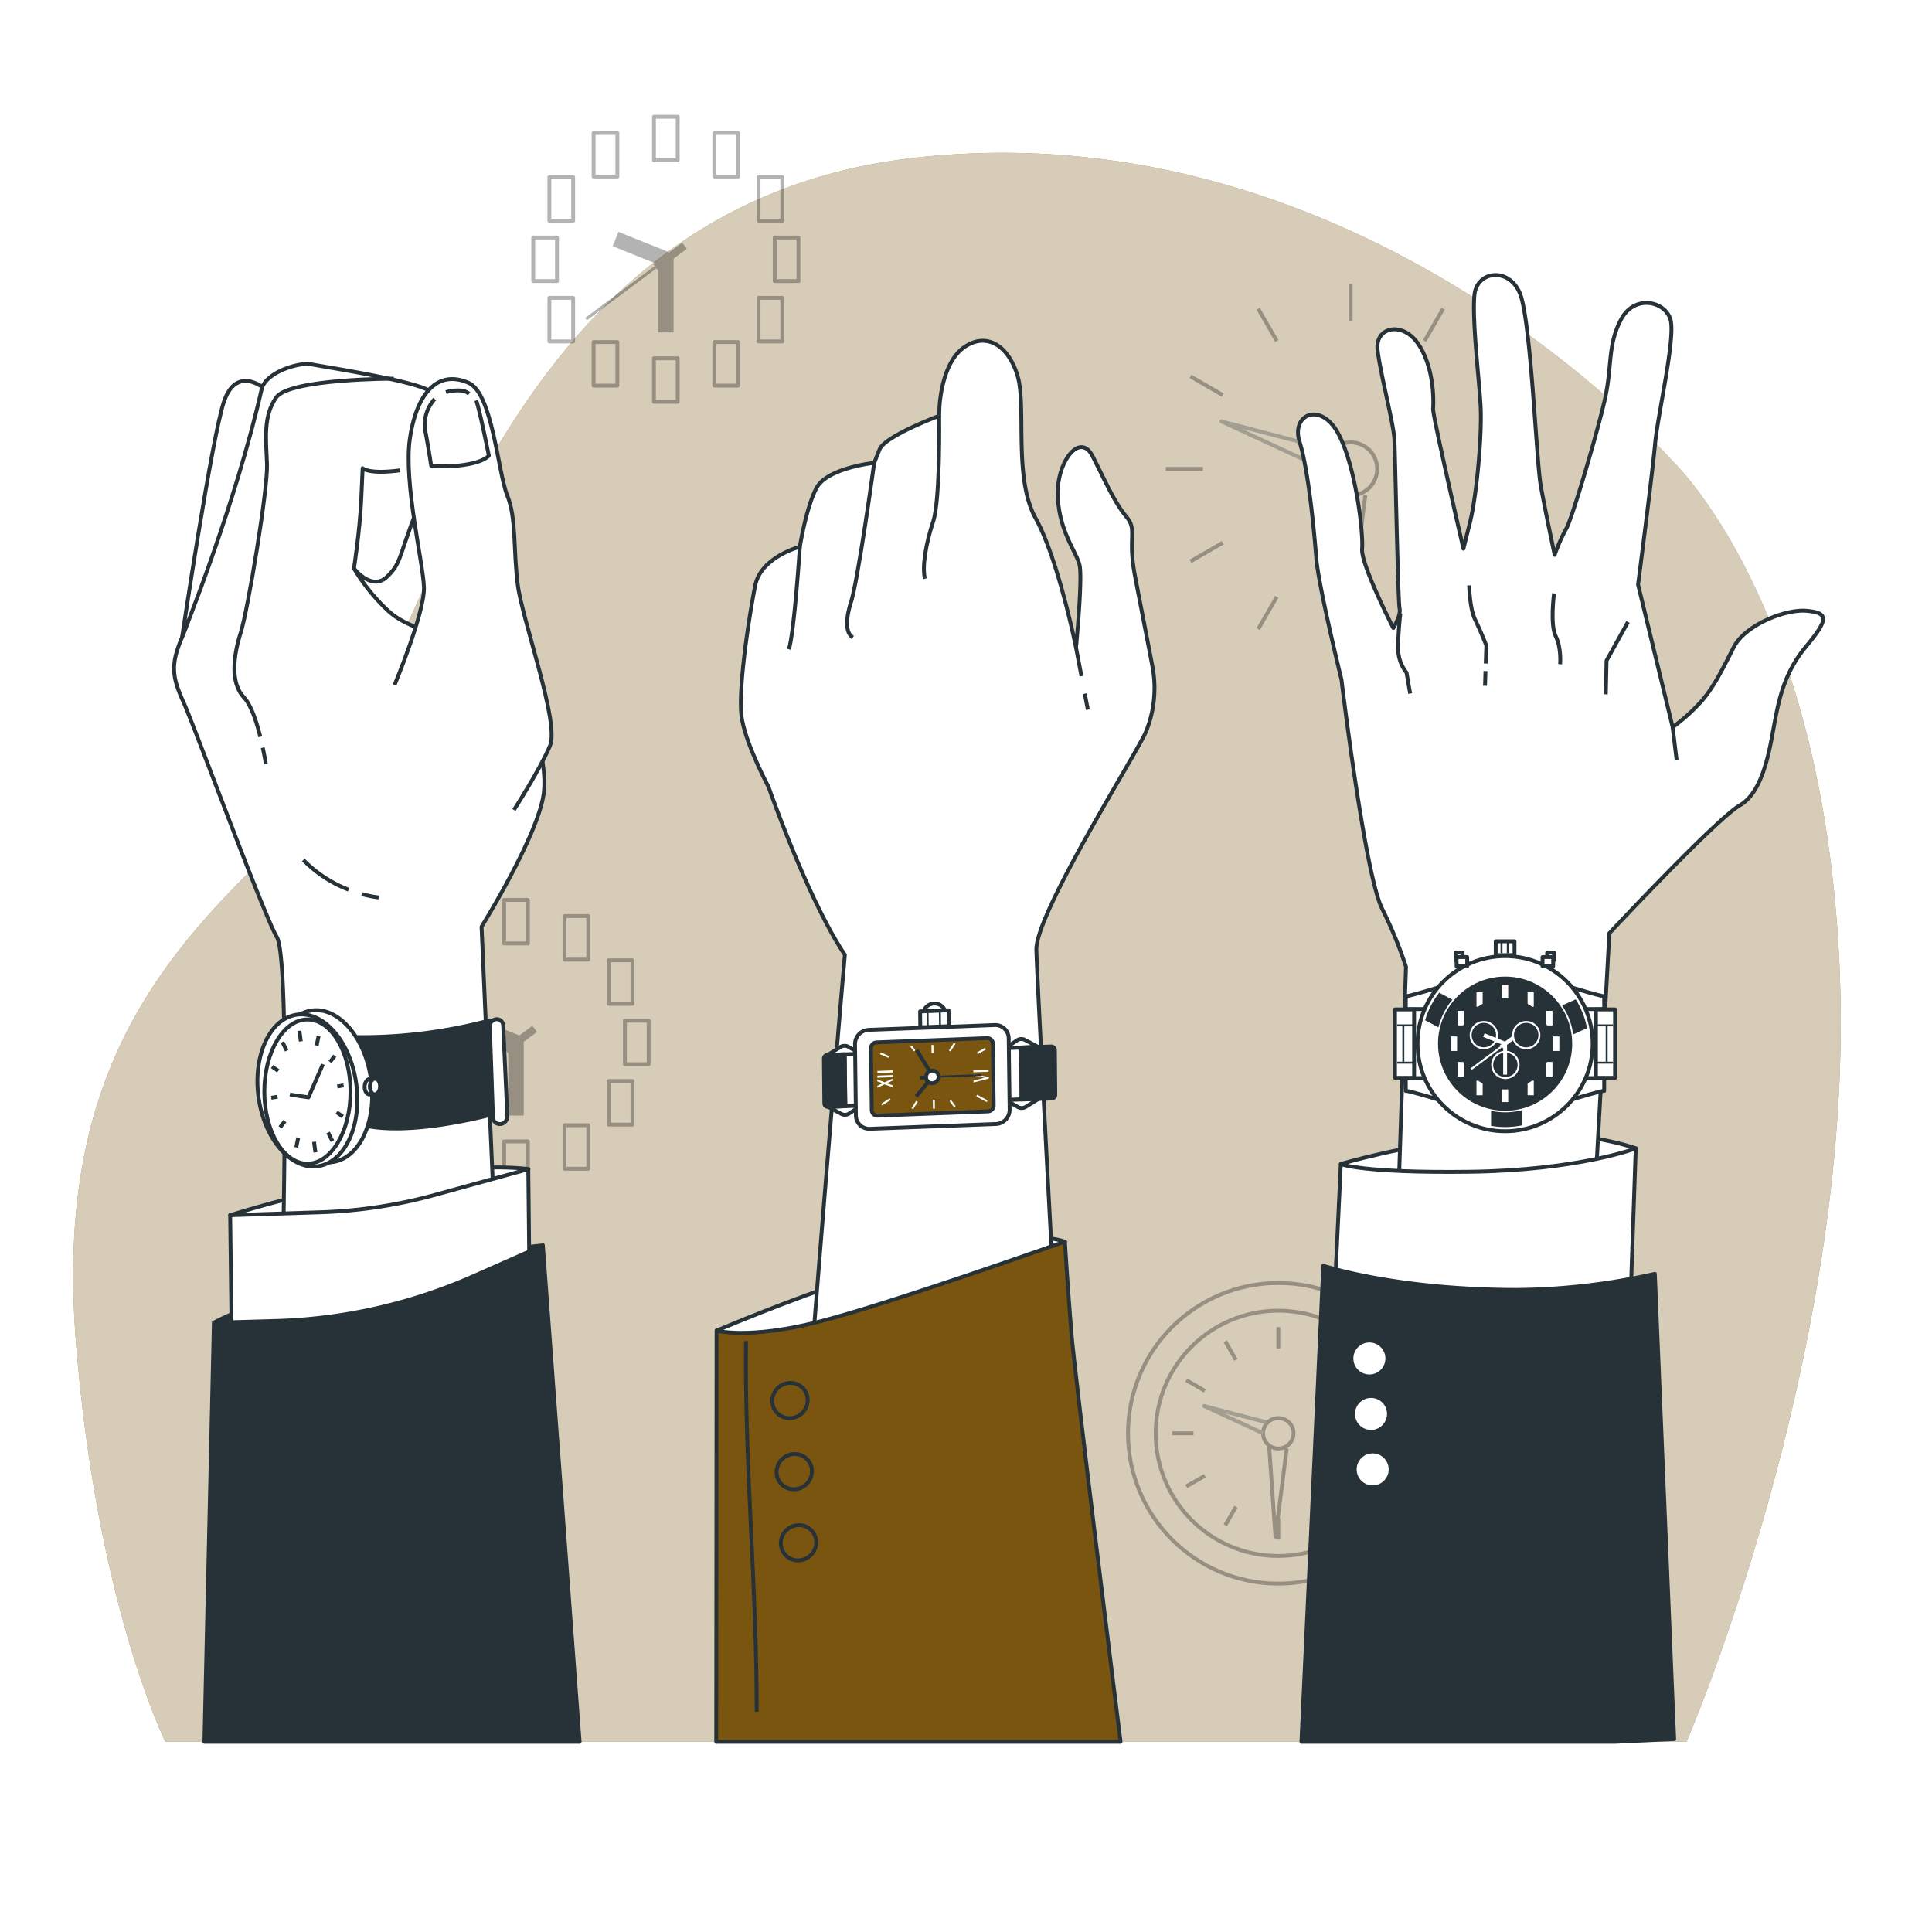 <svg class="animated" id="freepik_stories-wristwatch" xmlns="http://www.w3.org/2000/svg" viewBox="0 0 500 500" version="1.1" xmlns:xlink="http://www.w3.org/1999/xlink" xmlns:svgjs="http://svgjs.com/svgjs"><style>svg#freepik_stories-wristwatch:not(.animated) .animable {opacity: 0;}svg#freepik_stories-wristwatch.animated #freepik--Clocks--inject-2 {animation: 1.5s Infinite  linear floating;animation-delay: 0s;}svg#freepik_stories-wristwatch.animated #freepik--wristwatch-3--inject-2 {animation: 1.5s Infinite  linear heartbeat;animation-delay: 0s;}svg#freepik_stories-wristwatch.animated #freepik--wristwatch-2--inject-2 {animation: 1.5s Infinite  linear heartbeat;animation-delay: 0s;}svg#freepik_stories-wristwatch.animated #freepik--wristwatch-1--inject-2 {animation: 1.5s Infinite  linear heartbeat;animation-delay: 0s;}            @keyframes floating {                0% {                    opacity: 1;                    transform: translateY(0px);                }                50% {                    transform: translateY(-10px);                }                100% {                    opacity: 1;                    transform: translateY(0px);                }            }                    @keyframes heartbeat {                0% {                    transform: scale(1);                }                10% {                    transform: scale(1.1);                }                30% {                    transform: scale(1);                }                40% {                    transform: scale(1);                }                50% {                    transform: scale(1.1);                }                60% {                    transform: scale(1);                }                100% {                    transform: scale(1);                }            }        </style><g id="freepik--background-simple--inject-2" class="animable" style="transform-origin: 247.662px 245.164px;"><path d="M432.43,118.89S353,28,237.15,40.78,109.2,184.21,74.86,215.86s-60.61,63.3-55.22,131.31S42.8,450.78,42.8,450.78H436.47s43.1-99.57,39.73-197.21S432.43,118.89,432.43,118.89Z" style="fill: #7A5510; transform-origin: 247.662px 245.164px;" id="el23ula8ozkqf" class="animable"></path><g id="el1khr4j8ygui"><path d="M432.43,118.89S353,28,237.15,40.78,109.2,184.21,74.86,215.86s-60.61,63.3-55.22,131.31S42.8,450.78,42.8,450.78H436.47s43.1-99.57,39.73-197.21S432.43,118.89,432.43,118.89Z" style="fill: rgb(255, 255, 255); opacity: 0.7; transform-origin: 247.662px 245.164px;" class="animable" id="eldrmleshax9"></path></g></g><g id="freepik--Clocks--inject-2" class="animable" style="transform-origin: 247.035px 224.036px;"><g id="el4t6jrxu7oas"><g style="opacity: 0.3; transform-origin: 172.32px 67.105px;" class="animable" id="elehdhgwoqehr"><rect x="169.24" y="30.22" width="6.15" height="11.27" style="fill: none; stroke: rgb(0, 0, 0); stroke-linejoin: round; transform-origin: 172.315px 35.855px;" id="eltao8fuvfqa8" class="animable"></rect><g id="elzs9ybiex9zr"><rect x="153.62" y="34.41" width="6.15" height="11.27" style="fill: none; stroke: rgb(0, 0, 0); stroke-linejoin: round; transform-origin: 156.695px 40.045px; transform: rotate(-30deg);" class="animable" id="elo0c5rghpys"></rect></g><g id="el9y4rrvdeu25"><rect x="142.18" y="45.85" width="6.15" height="11.27" style="fill: none; stroke: rgb(0, 0, 0); stroke-linejoin: round; transform-origin: 145.255px 51.485px; transform: rotate(-60.114deg);" class="animable" id="elynstzp13jb"></rect></g><g id="elycate8p588"><rect x="138" y="61.47" width="6.15" height="11.27" style="fill: none; stroke: rgb(0, 0, 0); stroke-linejoin: round; transform-origin: 141.075px 67.105px; transform: rotate(-90deg);" class="animable" id="el4ngrorfmf28"></rect></g><g id="elu73mbnysh3m"><rect x="142.18" y="77.09" width="6.15" height="11.27" style="fill: none; stroke: rgb(0, 0, 0); stroke-linejoin: round; transform-origin: 145.255px 82.725px; transform: rotate(-120deg);" class="animable" id="eli679qe03f7"></rect></g><g id="el065ef16ih33i"><rect x="153.62" y="88.53" width="6.15" height="11.27" style="fill: none; stroke: rgb(0, 0, 0); stroke-linejoin: round; transform-origin: 156.695px 94.165px; transform: rotate(-150deg);" class="animable" id="el9fyz4fz20bi"></rect></g><g id="elm5t4mz2d8dt"><rect x="169.24" y="92.72" width="6.15" height="11.27" style="fill: none; stroke: rgb(0, 0, 0); stroke-linejoin: round; transform-origin: 172.315px 98.355px; transform: rotate(180deg);" class="animable" id="el2o063gfi6nn"></rect></g><g id="eljsq4mh5dot"><rect x="184.87" y="88.53" width="6.15" height="11.27" style="fill: none; stroke: rgb(0, 0, 0); stroke-linejoin: round; transform-origin: 187.945px 94.165px; transform: rotate(150deg);" class="animable" id="elar6ayulw6mm"></rect></g><g id="elg12hsl3ntz5"><rect x="196.31" y="77.09" width="6.15" height="11.27" style="fill: none; stroke: rgb(0, 0, 0); stroke-linejoin: round; transform-origin: 199.385px 82.725px; transform: rotate(-240.113deg);" class="animable" id="elddluzag7r38"></rect></g><g id="elw6fjj6if8r"><rect x="200.49" y="61.47" width="6.15" height="11.27" style="fill: none; stroke: rgb(0, 0, 0); stroke-linejoin: round; transform-origin: 203.565px 67.105px; transform: rotate(90deg);" class="animable" id="el9imoamdeeln"></rect></g><g id="el3eot8y4d3qo"><rect x="196.31" y="45.85" width="6.15" height="11.27" style="fill: none; stroke: rgb(0, 0, 0); stroke-linejoin: round; transform-origin: 199.385px 51.485px; transform: rotate(60deg);" class="animable" id="el1rq5yp7186"></rect></g><g id="elwd87gu6zbz"><rect x="184.87" y="34.41" width="6.15" height="11.27" style="fill: none; stroke: rgb(0, 0, 0); stroke-linejoin: round; transform-origin: 187.945px 40.045px; transform: rotate(30deg);" class="animable" id="elfc0kbnj8keu"></rect></g><polyline points="159.31 61.86 172.32 67.1 172.32 86.02" style="fill: none; stroke: rgb(0, 0, 0); stroke-linejoin: round; stroke-width: 4px; transform-origin: 165.815px 73.94px;" id="elggclka7on8" class="animable"></polyline><line x1="169.68" y1="69.15" x2="151.67" y2="82.57" style="fill: none; stroke: rgb(0, 0, 0); stroke-linejoin: round; stroke-width: 0.75px; transform-origin: 160.675px 75.86px;" id="elte117buzaa" class="animable"></line><line x1="177.15" y1="63.59" x2="169.68" y2="69.15" style="fill: none; stroke: rgb(0, 0, 0); stroke-linejoin: round; stroke-width: 2px; transform-origin: 173.415px 66.37px;" id="elhenaymj2o1l" class="animable"></line></g></g><g id="elk0n97uhmci8"><g style="opacity: 0.3; transform-origin: 133.545px 269.78px;" class="animable" id="elptjn3z32y0i"><rect x="130.47" y="232.9" width="6.15" height="11.27" style="fill: none; stroke: rgb(0, 0, 0); stroke-linejoin: round; transform-origin: 133.545px 238.535px;" id="el6lowm1j32f7" class="animable"></rect><g id="el7hne9sk6l9t"><rect x="114.85" y="237.08" width="6.15" height="11.27" style="fill: none; stroke: rgb(0, 0, 0); stroke-linejoin: round; transform-origin: 117.925px 242.715px; transform: rotate(-30deg);" class="animable" id="elrnmbckw9zb"></rect></g><g id="elpqqqkx4zwtd"><rect x="103.41" y="248.52" width="6.15" height="11.27" style="fill: none; stroke: rgb(0, 0, 0); stroke-linejoin: round; transform-origin: 106.485px 254.155px; transform: rotate(-60deg);" class="animable" id="elelkq9jzxejk"></rect></g><g id="elmttwinolmz"><rect x="99.22" y="264.14" width="6.15" height="11.27" style="fill: none; stroke: rgb(0, 0, 0); stroke-linejoin: round; transform-origin: 102.295px 269.775px; transform: rotate(-90deg);" class="animable" id="elc4cvfekb53m"></rect></g><g id="elvuac5j2yso8"><rect x="103.41" y="279.77" width="6.15" height="11.27" style="fill: none; stroke: rgb(0, 0, 0); stroke-linejoin: round; transform-origin: 106.485px 285.405px; transform: rotate(-119.887deg);" class="animable" id="elofkm0nr5ig"></rect></g><g id="el333jgnko00b"><rect x="114.85" y="291.2" width="6.15" height="11.27" style="fill: none; stroke: rgb(0, 0, 0); stroke-linejoin: round; transform-origin: 117.925px 296.835px; transform: rotate(-150deg);" class="animable" id="elms8r1j5xzgk"></rect></g><g id="eltfonegfcn5f"><rect x="130.47" y="295.39" width="6.15" height="11.27" style="fill: none; stroke: rgb(0, 0, 0); stroke-linejoin: round; transform-origin: 133.545px 301.025px; transform: rotate(180deg);" class="animable" id="elo19q4ad2648"></rect></g><g id="elqn3dfguf3te"><rect x="146.09" y="291.2" width="6.15" height="11.27" style="fill: none; stroke: rgb(0, 0, 0); stroke-linejoin: round; transform-origin: 149.165px 296.835px; transform: rotate(150deg);" class="animable" id="el9emjfqobav"></rect></g><g id="elvi5bix24hub"><rect x="157.53" y="279.77" width="6.15" height="11.27" style="fill: none; stroke: rgb(0, 0, 0); stroke-linejoin: round; transform-origin: 160.605px 285.405px; transform: rotate(120deg);" class="animable" id="ell7pwg6lh"></rect></g><g id="eloyro52fqqzc"><rect x="161.72" y="264.14" width="6.15" height="11.27" style="fill: none; stroke: rgb(0, 0, 0); stroke-linejoin: round; transform-origin: 164.795px 269.775px; transform: rotate(90deg);" class="animable" id="elygvsnrjf6g"></rect></g><g id="elxneu3rgxgsb"><rect x="157.53" y="248.52" width="6.15" height="11.27" style="fill: none; stroke: rgb(0, 0, 0); stroke-linejoin: round; transform-origin: 160.605px 254.155px; transform: rotate(60deg);" class="animable" id="eln9p0myiob4j"></rect></g><g id="ell9bt9ch1fa8"><rect x="146.09" y="237.08" width="6.15" height="11.27" style="fill: none; stroke: rgb(0, 0, 0); stroke-linejoin: round; transform-origin: 149.165px 242.715px; transform: rotate(30deg);" class="animable" id="eluf8o91kdakl"></rect></g><polyline points="120.54 264.54 133.54 269.78 133.54 288.7" style="fill: none; stroke: rgb(0, 0, 0); stroke-linejoin: round; stroke-width: 4px; transform-origin: 127.04px 276.62px;" id="el1cywvatjopu" class="animable"></polyline><line x1="130.9" y1="271.83" x2="112.9" y2="285.25" style="fill: none; stroke: rgb(0, 0, 0); stroke-linejoin: round; stroke-width: 0.75px; transform-origin: 121.9px 278.54px;" id="el5dn2ztr3lxq" class="animable"></line><line x1="138.37" y1="266.26" x2="130.9" y2="271.83" style="fill: none; stroke: rgb(0, 0, 0); stroke-linejoin: round; stroke-width: 2px; transform-origin: 134.635px 269.045px;" id="elgr3p1hzh777" class="animable"></line></g></g><g id="elmq6s5o3pcnb"><g style="opacity: 0.3; transform-origin: 330.83px 370.94px;" class="animable" id="elih497y7b4l"><g id="el230ymykehfi"><circle cx="330.83" cy="370.94" r="38.9" style="fill: none; stroke: rgb(0, 0, 0); stroke-linejoin: round; transform-origin: 330.83px 370.94px; transform: rotate(-13.51deg);" class="animable" id="elfybzcnqpb0i"></circle></g><g id="elezjv8dt2rdn"><circle cx="330.83" cy="370.94" r="31.74" style="fill: none; stroke: rgb(0, 0, 0); stroke-linejoin: round; transform-origin: 330.83px 370.94px; transform: rotate(-67.95deg);" class="animable" id="elk99za5b906q"></circle></g><path d="M334.77,370.94a3.94,3.94,0,1,0-3.94,3.94A3.93,3.93,0,0,0,334.77,370.94Z" style="fill: none; stroke: rgb(0, 0, 0); stroke-linejoin: round; transform-origin: 330.83px 370.94px;" id="elx8uwdz3hem" class="animable"></path><polyline points="327.71 368.08 311.62 363.88 326.89 370.94" style="fill: none; stroke: rgb(38, 50, 56); stroke-linejoin: round; transform-origin: 319.665px 367.41px;" id="elzmrs5rxa6ni" class="animable"></polyline><polyline points="328.44 374.12 330.09 397.71 333.01 374.85" style="fill: none; stroke: rgb(0, 0, 0); stroke-linejoin: round; transform-origin: 330.725px 385.915px;" id="el2jwpjq2pie2" class="animable"></polyline><line x1="330.83" y1="343.45" x2="330.83" y2="348.98" style="fill: none; stroke: rgb(0, 0, 0); stroke-linejoin: round; transform-origin: 330.83px 346.215px;" id="eljr3rbhfwtwa" class="animable"></line><line x1="317.09" y1="347.13" x2="319.85" y2="351.92" style="fill: none; stroke: rgb(0, 0, 0); stroke-linejoin: round; transform-origin: 318.47px 349.525px;" id="elli26gz3mpor" class="animable"></line><line x1="307.02" y1="357.19" x2="311.81" y2="359.96" style="fill: none; stroke: rgb(0, 0, 0); stroke-linejoin: round; transform-origin: 309.415px 358.575px;" id="el74cycwd1cx4" class="animable"></line><line x1="303.34" y1="370.94" x2="308.87" y2="370.94" style="fill: none; stroke: rgb(0, 0, 0); stroke-linejoin: round; transform-origin: 306.105px 370.94px;" id="el6mlz35tribf" class="animable"></line><line x1="307.02" y1="384.69" x2="311.81" y2="381.92" style="fill: none; stroke: rgb(0, 0, 0); stroke-linejoin: round; transform-origin: 309.415px 383.305px;" id="elcezi86a9ea" class="animable"></line><line x1="317.09" y1="394.75" x2="319.85" y2="389.96" style="fill: none; stroke: rgb(0, 0, 0); stroke-linejoin: round; transform-origin: 318.47px 392.355px;" id="el5kvboi51h3t" class="animable"></line><line x1="330.83" y1="398.43" x2="330.83" y2="392.9" style="fill: none; stroke: rgb(0, 0, 0); stroke-linejoin: round; transform-origin: 330.83px 395.665px;" id="el1au4jzuzl9b" class="animable"></line><line x1="344.58" y1="394.75" x2="341.81" y2="389.96" style="fill: none; stroke: rgb(0, 0, 0); stroke-linejoin: round; transform-origin: 343.195px 392.355px;" id="elfjblmlga5d8" class="animable"></line><line x1="354.64" y1="384.69" x2="349.85" y2="381.92" style="fill: none; stroke: rgb(0, 0, 0); stroke-linejoin: round; transform-origin: 352.245px 383.305px;" id="elmgn8m43xfqs" class="animable"></line><line x1="358.32" y1="370.94" x2="352.79" y2="370.94" style="fill: none; stroke: rgb(0, 0, 0); stroke-linejoin: round; transform-origin: 355.555px 370.94px;" id="el4gyv2t7e92i" class="animable"></line><line x1="354.64" y1="357.19" x2="349.85" y2="359.96" style="fill: none; stroke: rgb(0, 0, 0); stroke-linejoin: round; transform-origin: 352.245px 358.575px;" id="eloxtsth58oa" class="animable"></line><line x1="344.58" y1="347.13" x2="341.81" y2="351.92" style="fill: none; stroke: rgb(0, 0, 0); stroke-linejoin: round; transform-origin: 343.195px 349.525px;" id="elwg4bxim7wo8" class="animable"></line></g></g><g id="elo2awaorvqq"><g style="opacity: 0.3; transform-origin: 349.55px 121.35px;" class="animable" id="ela8gapknxiff"><circle cx="349.55" cy="121.35" r="6.86" style="fill: none; stroke: rgb(0, 0, 0); stroke-linejoin: round; transform-origin: 349.55px 121.35px;" id="el7q38l6gjc48" class="animable"></circle><polyline points="344.12 116.38 316.11 109.06 342.69 121.35" style="fill: none; stroke: rgb(38, 50, 56); stroke-linejoin: round; transform-origin: 330.115px 115.205px;" id="el7flr3hkd98w" class="animable"></polyline><polyline points="345.39 126.89 348.26 167.95 353.35 128.16" style="fill: none; stroke: rgb(0, 0, 0); stroke-linejoin: round; transform-origin: 349.37px 147.42px;" id="elbr9nkeqbzz" class="animable"></polyline><line x1="349.55" y1="73.49" x2="349.55" y2="83.12" style="fill: none; stroke: rgb(0, 0, 0); stroke-linejoin: round; transform-origin: 349.55px 78.305px;" id="el0qppkbeu1ac" class="animable"></line><line x1="325.62" y1="79.9" x2="330.44" y2="88.24" style="fill: none; stroke: rgb(0, 0, 0); stroke-linejoin: round; transform-origin: 328.03px 84.07px;" id="elfs49e453kmj" class="animable"></line><line x1="308.1" y1="97.42" x2="316.44" y2="102.24" style="fill: none; stroke: rgb(0, 0, 0); stroke-linejoin: round; transform-origin: 312.27px 99.83px;" id="elxc6k9ch7m0b" class="animable"></line><line x1="301.69" y1="121.35" x2="311.32" y2="121.35" style="fill: none; stroke: rgb(0, 0, 0); stroke-linejoin: round; transform-origin: 306.505px 121.35px;" id="elm3xc87a1bma" class="animable"></line><line x1="308.1" y1="145.28" x2="316.44" y2="140.46" style="fill: none; stroke: rgb(0, 0, 0); stroke-linejoin: round; transform-origin: 312.27px 142.87px;" id="el8zmvxh4y7hh" class="animable"></line><line x1="325.62" y1="162.8" x2="330.44" y2="154.46" style="fill: none; stroke: rgb(0, 0, 0); stroke-linejoin: round; transform-origin: 328.03px 158.63px;" id="eljwir723yqd" class="animable"></line><line x1="349.55" y1="169.21" x2="349.55" y2="159.58" style="fill: none; stroke: rgb(0, 0, 0); stroke-linejoin: round; transform-origin: 349.55px 164.395px;" id="el86b1wit3y8t" class="animable"></line><line x1="373.48" y1="162.8" x2="368.67" y2="154.46" style="fill: none; stroke: rgb(0, 0, 0); stroke-linejoin: round; transform-origin: 371.075px 158.63px;" id="el56vhviiqpad" class="animable"></line><line x1="391" y1="145.28" x2="382.66" y2="140.46" style="fill: none; stroke: rgb(0, 0, 0); stroke-linejoin: round; transform-origin: 386.83px 142.87px;" id="eln6f8n8sk9q" class="animable"></line><line x1="397.41" y1="121.35" x2="387.78" y2="121.35" style="fill: none; stroke: rgb(0, 0, 0); stroke-linejoin: round; transform-origin: 392.595px 121.35px;" id="el7a73svau0wi" class="animable"></line><line x1="391" y1="97.42" x2="382.66" y2="102.24" style="fill: none; stroke: rgb(0, 0, 0); stroke-linejoin: round; transform-origin: 386.83px 99.83px;" id="elvzmpgn58qt" class="animable"></line><line x1="373.48" y1="79.9" x2="368.67" y2="88.24" style="fill: none; stroke: rgb(0, 0, 0); stroke-linejoin: round; transform-origin: 371.075px 84.07px;" id="el84w4ieueke8" class="animable"></line></g></g></g><g id="freepik--hand-3--inject-2" class="animable" style="transform-origin: 403.879px 260.985px;"><path d="M347,301.25s14.65-4.52,37.24-7.29,39.09,3.21,39.09,3.21-7,7.39-14.95,8.61-31.14,3.87-39.65,2S347,301.25,347,301.25Z" style="fill: rgb(255, 255, 255); stroke: rgb(38, 50, 56); stroke-linejoin: round; transform-origin: 385.165px 300.828px;" id="elx2no2199zv" class="animable"></path><path d="M412.65,311.07l3.85-69.56s27.67-29.58,33.81-33.12,7.75-15,8.84-20.76,2.34-13.2,8.2-20.25,6-8.78.25-9.3-16.07,3.82-18.9,9.39-5,10.05-8.21,13.84a48.75,48.75,0,0,1-7.61,6.89l-8.95-36.91s3.72-28.79,4.39-36.31,5.35-27.49,4-32.26-9.31-6.66-12.82,0-2.23,12-4.16,20.61-8.6,31.27-10,33.48a47.65,47.65,0,0,0-3,6.79s-2.42-11.35-3.59-17.86-2.56-43.34-5.47-50-11.14-5.65-11.71.7,1.09,20.49,1.58,28.11-1,23.8-2.72,30.63L378.73,142s-8-34.49-7.85-36.23.35-10.45-3.76-16.64-11.26-4.5-10.61,1.38,4.13,19,4.35,23.11.93,42,1.35,43.81-1.62,5.1-1.62,5.1-8.43-16.48-8.08-20.52-1.61-21.12-6.1-29.67-12.35-5.18-10.08,2,3.78,23.06,4.32,30.1,6.52,31.45,6.52,31.45,6,50,10.47,59.19a111.92,111.92,0,0,1,6.23,15.11l-2.76,83.64Z" style="fill: rgb(255, 255, 255); stroke: rgb(38, 50, 56); stroke-linejoin: round; transform-origin: 403.879px 202.51px;" id="elnpaxe65wzs" class="animable"></path><line x1="384.44" y1="173.67" x2="384.32" y2="177.48" style="fill: none; stroke: rgb(38, 50, 56); stroke-linejoin: round; transform-origin: 384.38px 175.575px;" id="elssimthcofk" class="animable"></line><path d="M380.22,151.49s.06,5.83,1.54,8.87,2.9,6.67,2.9,6.67l-.15,4.69" style="fill: none; stroke: rgb(38, 50, 56); stroke-linejoin: round; transform-origin: 382.44px 161.605px;" id="elwc9j51saf3b" class="animable"></path><path d="M362.42,158.77a82.52,82.52,0,0,0-.59,8.82,10.15,10.15,0,0,0,2.17,6.47h0l.95,5.43" style="fill: none; stroke: rgb(38, 50, 56); stroke-linejoin: round; transform-origin: 363.389px 169.13px;" id="el7uel0uddwg" class="animable"></path><polyline points="421.32 160.96 415.77 170.96 415.58 179.68" style="fill: none; stroke: rgb(38, 50, 56); stroke-linejoin: round; transform-origin: 418.45px 170.32px;" id="elm5zbakgbglc" class="animable"></polyline><path d="M402.18,153.57s-1.07,8.1.44,11.09,1.14,7.23,1.14,7.23" style="fill: none; stroke: rgb(38, 50, 56); stroke-linejoin: round; transform-origin: 402.806px 162.73px;" id="elunt6rc3zxm9" class="animable"></path><line x1="432.88" y1="188.2" x2="433.92" y2="196.78" style="fill: none; stroke: rgb(38, 50, 56); stroke-linejoin: round; transform-origin: 433.4px 192.49px;" id="elk0bansfl6es" class="animable"></line><path d="M347,301.25s5.42,2.37,33.43,2,42.9-6.05,42.9-6.05L421.89,339s-28.18,3.93-42.28,3.22-34.26-6.32-34.26-6.32Z" style="fill: rgb(255, 255, 255); stroke: rgb(38, 50, 56); stroke-linejoin: round; transform-origin: 384.34px 319.753px;" id="elb9gzoyir1id" class="animable"></path><path d="M417.91,450.78l15.36-.72-5-120.39a167.65,167.65,0,0,1-35.5,4.16c-31.62,0-50.3-6.26-50.3-6.26l-5.66,123.21Z" style="fill: rgb(38, 50, 56); stroke: rgb(38, 50, 56); stroke-linejoin: round; transform-origin: 385.04px 389.175px;" id="elt6j80c0h1k" class="animable"></path><path d="M358.93,352.57a4.64,4.64,0,1,1-3.54-5.53A4.64,4.64,0,0,1,358.93,352.57Z" style="fill: rgb(255, 255, 255); stroke: rgb(38, 50, 56); stroke-linejoin: round; transform-origin: 354.398px 351.573px;" id="el3pzp5witgn4" class="animable"></path><path d="M359.35,366.92a4.64,4.64,0,1,1-3.54-5.53A4.63,4.63,0,0,1,359.35,366.92Z" style="fill: rgb(255, 255, 255); stroke: rgb(38, 50, 56); stroke-linejoin: round; transform-origin: 354.819px 365.923px;" id="elc7k37t4zpkn" class="animable"></path><path d="M359.78,381.27a4.64,4.64,0,1,1-3.55-5.53A4.65,4.65,0,0,1,359.78,381.27Z" style="fill: rgb(255, 255, 255); stroke: rgb(38, 50, 56); stroke-linejoin: round; transform-origin: 355.247px 380.275px;" id="elctyd2jnfusk" class="animable"></path></g><g id="freepik--wristwatch-3--inject-2" class="animable" style="transform-origin: 389.495px 268.216px;"><path d="M401.65,253.8c1,.63,13.51,4.33,13.51,4v3.34h-8.83l-6.82-8.68Z" style="fill: rgb(255, 255, 255); stroke: rgb(38, 50, 56); stroke-linejoin: round; transform-origin: 407.335px 256.8px;" id="elczgxkttxtg" class="animable"></path><path d="M401.65,286.33c1-.63,13.51-4.33,13.51-4V279h-8.83l-6.82,8.68Z" style="fill: rgb(255, 255, 255); stroke: rgb(38, 50, 56); stroke-linejoin: round; transform-origin: 407.335px 283.34px;" id="elz2akbu65tmk" class="animable"></path><rect x="413.02" y="261.24" width="4.95" height="17.7" style="fill: rgb(255, 255, 255); stroke: rgb(38, 50, 56); stroke-linejoin: round; transform-origin: 415.495px 270.09px;" id="elt8st6wdvvdl" class="animable"></rect><line x1="413.39" y1="265.36" x2="417.41" y2="265.36" style="fill: none; stroke: rgb(38, 50, 56); stroke-linejoin: round; stroke-width: 0.5px; transform-origin: 415.4px 265.36px;" id="elwhn6nyqc8z" class="animable"></line><line x1="417.41" y1="275.01" x2="413.39" y2="275.01" style="fill: none; stroke: rgb(38, 50, 56); stroke-linejoin: round; stroke-width: 0.5px; transform-origin: 415.4px 275.01px;" id="eltrkv5kgc9q" class="animable"></line><line x1="415.8" y1="265.48" x2="415.8" y2="274.78" style="fill: none; stroke: rgb(38, 50, 56); stroke-linejoin: round; stroke-width: 0.5px; transform-origin: 415.8px 270.13px;" id="elyzmvlrolaqg" class="animable"></line><path d="M377.34,253.8c-1,.63-13.52,4.33-13.52,4v3.34h8.83l6.82-8.68S377.34,253.79,377.34,253.8Z" style="fill: rgb(255, 255, 255); stroke: rgb(38, 50, 56); stroke-linejoin: round; transform-origin: 371.645px 256.8px;" id="el7dyml7bq9d3" class="animable"></path><path d="M377.34,286.33c-1-.63-13.52-4.33-13.52-4V279h8.83l6.82,8.68Z" style="fill: rgb(255, 255, 255); stroke: rgb(38, 50, 56); stroke-linejoin: round; transform-origin: 371.645px 283.34px;" id="eltb281abwobh" class="animable"></path><g id="elp2bdt4kuvi"><rect x="361.02" y="261.24" width="4.95" height="17.7" style="fill: rgb(255, 255, 255); stroke: rgb(38, 50, 56); stroke-linejoin: round; transform-origin: 363.495px 270.09px; transform: rotate(180deg);" class="animable" id="ellok5f2i3mt"></rect></g><line x1="365.6" y1="265.36" x2="361.58" y2="265.36" style="fill: none; stroke: rgb(38, 50, 56); stroke-linejoin: round; stroke-width: 0.5px; transform-origin: 363.59px 265.36px;" id="elnhftr9fcmmb" class="animable"></line><line x1="361.58" y1="275.01" x2="365.6" y2="275.01" style="fill: none; stroke: rgb(38, 50, 56); stroke-linejoin: round; stroke-width: 0.5px; transform-origin: 363.59px 275.01px;" id="el0yd9gawzkfe" class="animable"></line><line x1="363.18" y1="265.48" x2="363.18" y2="274.78" style="fill: none; stroke: rgb(38, 50, 56); stroke-linejoin: round; stroke-width: 0.5px; transform-origin: 363.18px 270.13px;" id="eltzmutny2rl" class="animable"></line><circle cx="389.52" cy="270.1" r="22.66" style="fill: rgb(255, 255, 255); stroke: rgb(38, 50, 56); stroke-linejoin: round; transform-origin: 389.52px 270.1px;" id="eleqv9xkahsb7" class="animable"></circle><g id="el1ouoos6imkt"><circle cx="389.52" cy="270.1" r="17.36" style="fill: rgb(38, 50, 56); transform-origin: 389.52px 270.1px; transform: rotate(-67.25deg);" class="animable" id="elas8vu28h8ku"></circle></g><rect x="388.22" y="254.49" width="2.6" height="4.77" style="fill: rgb(255, 255, 255); stroke: rgb(38, 50, 56); stroke-linejoin: round; transform-origin: 389.52px 256.875px;" id="ely6p6o0jqfiq" class="animable"></rect><g id="el5usqwbrqjpa"><rect x="381.61" y="256.26" width="2.6" height="4.77" style="fill: rgb(255, 255, 255); stroke: rgb(38, 50, 56); stroke-linejoin: round; transform-origin: 382.91px 258.645px; transform: rotate(-30deg);" class="animable" id="elaptha73s3u4"></rect></g><g id="el83jixliecsh"><rect x="376.77" y="261.1" width="2.6" height="4.77" style="fill: rgb(255, 255, 255); stroke: rgb(38, 50, 56); stroke-linejoin: round; transform-origin: 378.07px 263.485px; transform: rotate(-60deg);" class="animable" id="elzbn7lg9vny"></rect></g><g id="el1o5jr0yl1ge"><rect x="374.99" y="267.72" width="2.6" height="4.77" style="fill: rgb(255, 255, 255); stroke: rgb(38, 50, 56); stroke-linejoin: round; transform-origin: 376.29px 270.105px; transform: rotate(-90deg);" class="animable" id="elpkbvvhvfjsh"></rect></g><g id="elk4kj2mi01vc"><rect x="376.77" y="274.33" width="2.6" height="4.77" style="fill: rgb(255, 255, 255); stroke: rgb(38, 50, 56); stroke-linejoin: round; transform-origin: 378.07px 276.715px; transform: rotate(-120deg);" class="animable" id="elksx3aes7hnk"></rect></g><g id="el7rxqj62mbgg"><rect x="381.61" y="279.17" width="2.6" height="4.77" style="fill: rgb(255, 255, 255); stroke: rgb(38, 50, 56); stroke-linejoin: round; transform-origin: 382.91px 281.555px; transform: rotate(-150deg);" class="animable" id="el5h964szypfp"></rect></g><g id="elctubgrarj9m"><rect x="388.22" y="280.94" width="2.6" height="4.77" style="fill: rgb(255, 255, 255); stroke: rgb(38, 50, 56); stroke-linejoin: round; transform-origin: 389.52px 283.325px; transform: rotate(180deg);" class="animable" id="el3mipip2ybn4"></rect></g><g id="el5b8llhkzmmg"><rect x="394.84" y="279.17" width="2.6" height="4.77" style="fill: rgb(255, 255, 255); stroke: rgb(38, 50, 56); stroke-linejoin: round; transform-origin: 396.14px 281.555px; transform: rotate(150deg);" class="animable" id="elqv52zxau6z"></rect></g><g id="el0j25k3dpbrzq"><rect x="399.68" y="274.33" width="2.6" height="4.77" style="fill: rgb(255, 255, 255); stroke: rgb(38, 50, 56); stroke-linejoin: round; transform-origin: 400.98px 276.715px; transform: rotate(120deg);" class="animable" id="el6enbc5wbigl"></rect></g><g id="ell80wc2ep33"><rect x="401.45" y="267.72" width="2.6" height="4.77" style="fill: rgb(255, 255, 255); stroke: rgb(38, 50, 56); stroke-linejoin: round; transform-origin: 402.75px 270.105px; transform: rotate(90deg);" class="animable" id="elhzyn46b5yse"></rect></g><g id="el3bm6cj4ps3f"><rect x="399.68" y="261.1" width="2.6" height="4.77" style="fill: rgb(255, 255, 255); stroke: rgb(38, 50, 56); stroke-linejoin: round; transform-origin: 400.98px 263.485px; transform: rotate(60deg);" class="animable" id="eluly6nrovxr"></rect></g><g id="elug9038lu0dj"><rect x="394.84" y="256.26" width="2.6" height="4.77" style="fill: rgb(255, 255, 255); stroke: rgb(38, 50, 56); stroke-linejoin: round; transform-origin: 396.14px 258.645px; transform: rotate(30deg);" class="animable" id="elrix8jg7d4oo"></rect></g><g id="ela52k51zn1h"><circle cx="389.52" cy="270.1" r="11.84" style="fill: rgb(38, 50, 56); transform-origin: 389.52px 270.1px; transform: rotate(-47.56deg);" class="animable" id="eli9rj716phrm"></circle></g><path d="M387.43,267.88a3.41,3.41,0,1,0-3.41,3.41A3.41,3.41,0,0,0,387.43,267.88Z" style="fill: none; stroke: rgb(255, 255, 255); stroke-linejoin: round; stroke-width: 0.5px; transform-origin: 384.02px 267.88px;" id="el9eac8xtrjv" class="animable"></path><path d="M398.39,267.88a3.41,3.41,0,1,0-3.41,3.41A3.41,3.41,0,0,0,398.39,267.88Z" style="fill: none; stroke: rgb(255, 255, 255); stroke-linejoin: round; stroke-width: 0.5px; transform-origin: 394.98px 267.88px;" id="elfs8p3zrb88a" class="animable"></path><path d="M393,275.59a3.41,3.41,0,1,0-3.41,3.41A3.41,3.41,0,0,0,393,275.59Z" style="fill: none; stroke: rgb(255, 255, 255); stroke-linejoin: round; stroke-width: 0.5px; transform-origin: 389.59px 275.59px;" id="elg1n4lutj9zg" class="animable"></path><polyline points="384.02 267.88 389.52 270.1 389.52 278.11" style="fill: none; stroke: rgb(255, 255, 255); stroke-linejoin: round; transform-origin: 386.77px 272.995px;" id="eli55xuokcf3" class="animable"></polyline><line x1="388.41" y1="270.97" x2="380.78" y2="276.65" style="fill: none; stroke: rgb(255, 255, 255); stroke-linejoin: round; stroke-width: 0.5px; transform-origin: 384.595px 273.81px;" id="elhrnap871g5s" class="animable"></line><line x1="391.57" y1="268.61" x2="388.41" y2="270.97" style="fill: none; stroke: rgb(255, 255, 255); stroke-linejoin: round; transform-origin: 389.99px 269.79px;" id="elyy4hfxj19m" class="animable"></line><rect x="387.09" y="243.61" width="4.86" height="3.57" style="fill: rgb(255, 255, 255); stroke: rgb(38, 50, 56); stroke-linejoin: round; transform-origin: 389.52px 245.395px;" id="elujraf7ig71" class="animable"></rect><line x1="388.59" y1="243.95" x2="388.59" y2="246.6" style="fill: none; stroke: rgb(38, 50, 56); stroke-linejoin: round; stroke-width: 0.5px; transform-origin: 388.59px 245.275px;" id="elmp1068y0sak" class="animable"></line><line x1="390.21" y1="243.78" x2="390.21" y2="246.69" style="fill: none; stroke: rgb(38, 50, 56); stroke-linejoin: round; stroke-width: 0.5px; transform-origin: 390.21px 245.235px;" id="elg7wvj4de1yu" class="animable"></line><g id="elsm1fghldxwe"><rect x="376.72" y="246.53" width="1.8" height="1.97" style="fill: rgb(255, 255, 255); stroke: rgb(38, 50, 56); stroke-linejoin: round; transform-origin: 377.62px 247.515px; transform: rotate(-27.56deg);" class="animable" id="ele1fgtrvmfkb"></rect></g><g id="eljdix157wrpl"><rect x="376.96" y="247.69" width="2.75" height="2.37" style="fill: rgb(255, 255, 255); stroke: rgb(38, 50, 56); stroke-linejoin: round; transform-origin: 378.335px 248.875px; transform: rotate(-27.56deg);" class="animable" id="el4f8f5kel6pa"></rect></g><g id="el493n9j4rqpk"><rect x="400.4" y="246.53" width="1.8" height="1.97" style="fill: rgb(255, 255, 255); stroke: rgb(38, 50, 56); stroke-linejoin: round; transform-origin: 401.3px 247.515px; transform: rotate(-152.44deg);" class="animable" id="el1as0o33f4dn"></rect></g><g id="elt495jn8z97d"><rect x="399.21" y="247.69" width="2.75" height="2.37" style="fill: rgb(255, 255, 255); stroke: rgb(38, 50, 56); stroke-linejoin: round; transform-origin: 400.585px 248.875px; transform: rotate(-152.44deg);" class="animable" id="el28t6xz297kl"></rect></g><path d="M372.46,256.91a21.31,21.31,0,0,0-3.64,7.13c1,.5,2.14,1.13,3.45,1.84a17.71,17.71,0,0,1,3.62-7.17C374.54,258,373.41,257.39,372.46,256.91Zm17.06,30.95a18,18,0,0,1-3.63-.37v3.88a20.68,20.68,0,0,0,3.63.31,21.66,21.66,0,0,0,4.37-.44v-3.92A18,18,0,0,1,389.52,287.86Zm18.28-29.23-3.53,1.58a17.48,17.48,0,0,1,2.86,7.49l3.59-1.61A21.26,21.26,0,0,0,407.8,258.63Z" style="fill: rgb(38, 50, 56); transform-origin: 389.77px 274.295px;" id="elfo2zre6b05d" class="animable"></path></g><g id="freepik--hand-2--inject-2" class="animable" style="transform-origin: 242.07px 269.487px;"><path d="M185.49,344.36s69.9-30.1,90.14-23c0,0-15.89,20.72-24.45,28.42s-40.46,4.2-43.06,4S186.3,349.65,185.49,344.36Z" style="fill: rgb(255, 255, 255); stroke: rgb(38, 50, 56); stroke-linejoin: round; transform-origin: 230.56px 337.511px;" id="eltpitn40lcn" class="animable"></path><path d="M278.47,167.58s-4.63-23-10.45-33.46-2.3-29.11-4.7-36.93-8-11.29-13.72-7.38-6.45,14.33-6.49,16.07l-.05,1.74s-14,5.21-15.43,8.69l-1.39,3.48s-12.2,1.3-14.94,6.51-4.3,15.21-4.3,15.21-10.06,2.61-11.55,10-4.61,27.38-3.48,34.33,6.93,17.81,6.93,17.81,10.12,29.12,19.75,43.45c0,0-11.08,127.75-11.71,152.51l68.27-19.12s-6.8-125.13-7-134.69,26.52-51.71,28.38-56.48a29.91,29.91,0,0,0,1.72-16.52c-1.15-6.08-2.69-13.9-4.6-23.89s.73-11.73-2.22-15.21-5.42-9.12-8.73-15.64-9.6,1.74-9,10.86,4.86,13.9,5.64,17.38S278.47,167.58,278.47,167.58Z" style="fill: rgb(255, 255, 255); stroke: rgb(38, 50, 56); stroke-linejoin: round; transform-origin: 245.254px 243.902px;" id="el6bd0ur4em6p" class="animable"></path><path d="M243.06,107.62s.32,21.72-1.56,27.37-2.91,11.73-2.12,14.78" style="fill: none; stroke: rgb(38, 50, 56); stroke-linejoin: round; transform-origin: 241.096px 128.695px;" id="elfkzt4vnvwls" class="animable"></path><path d="M226.24,119.79s-4.27,31.28-6.14,36.49c0,0-2.35,7,.64,8.69" style="fill: none; stroke: rgb(38, 50, 56); stroke-linejoin: round; transform-origin: 222.731px 142.38px;" id="el267yzykjdde" class="animable"></path><path d="M207,141.51s-1.43,22.16-2.84,26.51" style="fill: none; stroke: rgb(38, 50, 56); stroke-linejoin: round; transform-origin: 205.58px 154.765px;" id="el5uvjasf1ml" class="animable"></path><line x1="280.74" y1="179.52" x2="281.53" y2="183.66" style="fill: none; stroke: rgb(38, 50, 56); stroke-linejoin: round; transform-origin: 281.135px 181.59px;" id="el3f7ocpn5syr" class="animable"></line><line x1="278.47" y1="167.58" x2="279.88" y2="175" style="fill: none; stroke: rgb(38, 50, 56); stroke-linejoin: round; transform-origin: 279.175px 171.29px;" id="el3l1e1u7qfxk" class="animable"></line><path d="M290,450.78c-.69-5.49-11.73-93.87-12.72-105.78-1-12.28-1.69-23.67-1.69-23.67s-46.4,16.44-64.24,20.88-25.9,2.15-25.9,2.15l-.09,106.42Z" style="fill: #7A5510; stroke: rgb(38, 50, 56); stroke-linejoin: round; transform-origin: 237.68px 386.055px;" id="eldjaprtq6e8m" class="animable"></path><path d="M193.07,347.06c-.39,31.94,2.8,63.94,2.76,95.94" style="fill: none; stroke: rgb(38, 50, 56); stroke-linejoin: round; transform-origin: 194.434px 395.03px;" id="el7603sf2r4ag" class="animable"></path><path d="M209,362.77a4.69,4.69,0,0,1-5,4.24,4.42,4.42,0,0,1-4.11-4.86,4.7,4.7,0,0,1,5-4.24A4.42,4.42,0,0,1,209,362.77Z" style="fill: none; stroke: rgb(38, 50, 56); stroke-linejoin: round; transform-origin: 204.445px 362.46px;" id="elakn9mdf88i" class="animable"></path><path d="M210.11,381.17a4.7,4.7,0,0,1-5,4.24,4.42,4.42,0,0,1-4.11-4.86,4.7,4.7,0,0,1,5-4.24A4.42,4.42,0,0,1,210.11,381.17Z" style="fill: none; stroke: rgb(38, 50, 56); stroke-linejoin: round; transform-origin: 205.555px 380.86px;" id="elxf5vew4c3ha" class="animable"></path><path d="M211.21,399.57a4.7,4.7,0,0,1-5,4.24,4.43,4.43,0,0,1-4.12-4.86,4.71,4.71,0,0,1,5-4.24A4.42,4.42,0,0,1,211.21,399.57Z" style="fill: none; stroke: rgb(38, 50, 56); stroke-linejoin: round; transform-origin: 206.651px 399.26px;" id="els0c0l41qzyd" class="animable"></path></g><g id="freepik--wristwatch-2--inject-2" class="animable" style="transform-origin: 243.17px 275.925px;"><polygon points="260.31 284.69 264.39 284.54 264.21 270.92 260.14 271.08 260.31 284.69" style="fill: rgb(255, 255, 255); stroke: rgb(38, 50, 56); stroke-linejoin: round; transform-origin: 262.265px 277.805px;" id="eloktuhe4cn4" class="animable"></polygon><path d="M260.14,271.27l8.51-.33-3.42-1.83a2,2,0,0,0-2,.11Z" style="fill: rgb(255, 255, 255); stroke: rgb(38, 50, 56); stroke-linejoin: round; transform-origin: 264.395px 270.082px;" id="elxkk0vx5arp" class="animable"></path><path d="M260.31,284.69l8.51-.32-3.37,2.09a2,2,0,0,1-2,.05Z" style="fill: rgb(255, 255, 255); stroke: rgb(38, 50, 56); stroke-linejoin: round; transform-origin: 264.565px 285.562px;" id="ellrlb63mw7lc" class="animable"></path><path d="M272,270.83l-7.78.25.17,13.46,7.78-.25a1,1,0,0,0,.94-1L273,271.74A.92.92,0,0,0,272,270.83Z" style="fill: rgb(38, 50, 56); stroke: rgb(38, 50, 56); stroke-linejoin: round; transform-origin: 268.665px 277.683px;" id="elx9pvnq8j1zq" class="animable"></path><polygon points="222.85 286.13 218.77 286.28 218.6 272.67 222.68 272.51 222.85 286.13" style="fill: rgb(255, 255, 255); stroke: rgb(38, 50, 56); stroke-linejoin: round; transform-origin: 220.725px 279.395px;" id="eln36eiqtte0l" class="animable"></polygon><path d="M222.68,272.7l-8.51.33,3.37-2.09a2,2,0,0,1,2-.05Z" style="fill: rgb(255, 255, 255); stroke: rgb(38, 50, 56); stroke-linejoin: round; transform-origin: 218.425px 271.838px;" id="elcglfjc4drl9" class="animable"></path><path d="M222.85,286.13l-8.51.32,3.42,1.84a2,2,0,0,0,2-.11Z" style="fill: rgb(255, 255, 255); stroke: rgb(38, 50, 56); stroke-linejoin: round; transform-origin: 218.595px 287.318px;" id="elfzjolpr89i9" class="animable"></path><path d="M214.17,273l4.43-.16.17,13.45-4.43.17a.92.92,0,0,1-1-.91L213.23,274A1,1,0,0,1,214.17,273Z" style="fill: rgb(38, 50, 56); stroke: rgb(38, 50, 56); stroke-linejoin: round; transform-origin: 216px 279.652px;" id="elwe14s7b001" class="animable"></path><path d="M257.75,290.89l-32.61,1.24a3.47,3.47,0,0,1-3.63-3.44l-.23-18.45a3.68,3.68,0,0,1,3.53-3.71l32.61-1.25a3.47,3.47,0,0,1,3.63,3.44l.24,18.45A3.7,3.7,0,0,1,257.75,290.89Z" style="fill: rgb(255, 255, 255); stroke: rgb(38, 50, 56); stroke-linejoin: round; transform-origin: 241.285px 278.705px;" id="elvpsd2qtyba" class="animable"></path><path d="M255.7,287.62l-28.6,1.1a1.43,1.43,0,0,1-1.49-1.42l-.21-16a1.52,1.52,0,0,1,1.46-1.53l28.6-1.1a1.44,1.44,0,0,1,1.5,1.42l.2,16A1.52,1.52,0,0,1,255.7,287.62Z" style="fill: #7A5510; stroke: rgb(38, 50, 56); stroke-linejoin: round; transform-origin: 241.28px 278.695px;" id="elgk7izggcurb" class="animable"></path><path d="M255.87,279.15l-3.92,1v-.51l2.9-.73-2.92-.49V278l4,.72Z" style="fill: rgb(255, 255, 255); transform-origin: 253.93px 279.075px;" id="elnn2ooqeia9" class="animable"></path><path d="M255.85,277.36l-3.94.15V277l3.93-.15Z" style="fill: rgb(255, 255, 255); transform-origin: 253.88px 277.18px;" id="el9z36lzvr4yp" class="animable"></path><line x1="227.82" y1="272.59" x2="230.06" y2="273.55" style="fill: none; stroke: rgb(255, 255, 255); stroke-linejoin: round; stroke-width: 0.5px; transform-origin: 228.94px 273.07px;" id="el4qc45bgjzx8" class="animable"></line><line x1="235.8" y1="270.73" x2="236.7" y2="271.96" style="fill: none; stroke: rgb(255, 255, 255); stroke-linejoin: round; stroke-width: 0.5px; transform-origin: 236.25px 271.345px;" id="elv3639lzm9rm" class="animable"></line><line x1="241.31" y1="270.44" x2="241.34" y2="272.52" style="fill: none; stroke: rgb(255, 255, 255); stroke-linejoin: round; stroke-width: 0.5px; transform-origin: 241.325px 271.48px;" id="el3h4ja0pyjn3" class="animable"></line><line x1="247.08" y1="270" x2="245.77" y2="271.98" style="fill: none; stroke: rgb(255, 255, 255); stroke-linejoin: round; stroke-width: 0.5px; transform-origin: 246.425px 270.99px;" id="eltlaullfx6tj" class="animable"></line><line x1="255.01" y1="271.4" x2="252.9" y2="272.6" style="fill: none; stroke: rgb(255, 255, 255); stroke-linejoin: round; stroke-width: 0.5px; transform-origin: 253.955px 272px;" id="el09rimqkxcp69" class="animable"></line><line x1="255.46" y1="284.99" x2="252.77" y2="283.53" style="fill: none; stroke: rgb(255, 255, 255); stroke-linejoin: round; stroke-width: 0.5px; transform-origin: 254.115px 284.26px;" id="elf2dcqr94izd" class="animable"></line><line x1="247.12" y1="286.42" x2="245.94" y2="284.83" style="fill: none; stroke: rgb(255, 255, 255); stroke-linejoin: round; stroke-width: 0.5px; transform-origin: 246.53px 285.625px;" id="el1m4qg5oeorv" class="animable"></line><line x1="241.7" y1="286.92" x2="241.67" y2="284.62" style="fill: none; stroke: rgb(255, 255, 255); stroke-linejoin: round; stroke-width: 0.5px; transform-origin: 241.685px 285.77px;" id="eleesoqtensr" class="animable"></line><line x1="236.1" y1="286.92" x2="237.32" y2="285.01" style="fill: none; stroke: rgb(255, 255, 255); stroke-linejoin: round; stroke-width: 0.5px; transform-origin: 236.71px 285.965px;" id="elevw5c0mh948" class="animable"></line><line x1="228.17" y1="285.88" x2="230.37" y2="284.46" style="fill: none; stroke: rgb(255, 255, 255); stroke-linejoin: round; stroke-width: 0.5px; transform-origin: 229.27px 285.17px;" id="el7ue7ff2zjfe" class="animable"></line><path d="M244.76,262.55a2.86,2.86,0,0,0-3-2.83,3,3,0,0,0-2.92,3.06,2.85,2.85,0,0,0,3,2.83A3,3,0,0,0,244.76,262.55Z" style="fill: rgb(255, 255, 255); stroke: rgb(38, 50, 56); stroke-linejoin: round; transform-origin: 241.8px 262.665px;" id="el1crijr3xful" class="animable"></path><polygon points="245.48 261.46 238.12 261.75 238.17 265.87 245.53 265.59 245.48 261.46" style="fill: rgb(255, 255, 255); stroke: rgb(38, 50, 56); stroke-linejoin: round; transform-origin: 241.825px 263.665px;" id="elbt0ic9son6r" class="animable"></polygon><line x1="240.05" y1="261.62" x2="240.1" y2="265.64" style="fill: none; stroke: rgb(38, 50, 56); stroke-linejoin: round; stroke-width: 0.5px; transform-origin: 240.075px 263.63px;" id="elx662hlpiw6" class="animable"></line><line x1="243.23" y1="261.5" x2="243.29" y2="265.52" style="fill: none; stroke: rgb(38, 50, 56); stroke-linejoin: round; stroke-width: 0.5px; transform-origin: 243.26px 263.51px;" id="eldfyk75xhhmr" class="animable"></line><line x1="240.62" y1="277.25" x2="237.21" y2="271.7" style="fill: none; stroke: rgb(38, 50, 56); stroke-linejoin: round; transform-origin: 238.915px 274.475px;" id="elfqhl0uv402h" class="animable"></line><line x1="241.28" y1="278.71" x2="237.11" y2="283.77" style="fill: none; stroke: rgb(38, 50, 56); stroke-linejoin: round; transform-origin: 239.195px 281.24px;" id="el65ha5yc6ckd" class="animable"></line><line x1="238.07" y1="278.94" x2="241.13" y2="278.82" style="fill: rgb(255, 255, 255); stroke: rgb(38, 50, 56); stroke-linejoin: round; transform-origin: 239.6px 278.88px;" id="elfn5wtructlq" class="animable"></line><line x1="242.91" y1="278.64" x2="253.97" y2="278.22" style="fill: rgb(255, 255, 255); stroke: rgb(38, 50, 56); stroke-linejoin: round; stroke-width: 0.5px; transform-origin: 248.44px 278.43px;" id="elddd2udrqj8" class="animable"></line><path d="M242.91,278.64a1.58,1.58,0,0,0-1.65-1.56,1.68,1.68,0,0,0-1.61,1.69,1.57,1.57,0,0,0,1.65,1.56A1.68,1.68,0,0,0,242.91,278.64Z" style="fill: rgb(255, 255, 255); stroke: rgb(38, 50, 56); stroke-linejoin: round; transform-origin: 241.28px 278.705px;" id="el0a1pxc6mcjzt" class="animable"></path><path d="M231,281.37l-2.07-.74-1.87.88V281l1.38-.65-1.4-.5v-.51l1.93.76,2-.94v.51l-1.47.69,1.49.5Z" style="fill: rgb(255, 255, 255); transform-origin: 229.02px 280.335px;" id="elahwl0dkoy0g" class="animable"></path><path d="M231,278.76l-3.94.15v-.54l3.94-.15Z" style="fill: rgb(255, 255, 255); transform-origin: 229.03px 278.565px;" id="elhae9ev5e4o8" class="animable"></path><path d="M231,277.55l-3.93.15v-.54L231,277Z" style="fill: rgb(255, 255, 255); transform-origin: 229.035px 277.35px;" id="elvis33pteplr" class="animable"></path></g><g id="freepik--hand-1--inject-2" class="animable" style="transform-origin: 97.525px 272.489px;"><path d="M55.36,342.3s24.1-13.82,85.13-20l-28.76,18.77-37.4,6.23Z" style="fill: rgb(38, 50, 56); stroke: rgb(38, 50, 56); stroke-linejoin: round; transform-origin: 97.925px 334.8px;" id="eluyjxtwctp2" class="animable"></path><path d="M59.57,314.49a324.82,324.82,0,0,1,42.19-10c22.86-3.74,35-1.93,35-1.93L81,321.55Z" style="fill: rgb(255, 255, 255); stroke: rgb(38, 50, 56); stroke-linejoin: round; transform-origin: 98.165px 311.836px;" id="elit67zkbz92i" class="animable"></path><path d="M128.09,318.54l-3.46-78.72s15.12-24.27,16.14-35-5.7-29.12-15.67-35.05-19.12-6.47-24.81-11.86a50.15,50.15,0,0,1-8.68-10.79s4.58,5.93,8.53,2.16,2.94-5.39,8.4-18.87,7.68-27,1.87-29.66-27.23-5.93-29.9-6.47-10.86,1.62-12.67,5.93-17.7,57.7-20.71,64.71-2.62,10.24.32,16.71,20.71,55,24.22,60.93,1.38,89,1.38,89Z" style="fill: rgb(255, 255, 255); stroke: rgb(38, 50, 56); stroke-linejoin: round; transform-origin: 92.962px 212.879px;" id="elzcjmn4v5vw" class="animable"></path><path d="M102.11,177.27s7.86-18.87,7.61-25.34-5.25-27-3.66-38.29,6.88-18.21,15.21-14.56c6.22,2.74,7.58,23.19,10,29.12s1.53,14,2.73,23.19,10.8,35.59,8.37,41.52S133,209.62,133,209.62" style="fill: rgb(255, 255, 255); stroke: rgb(38, 50, 56); stroke-linejoin: round; transform-origin: 122.436px 153.86px;" id="el4ugfhanw5wf" class="animable"></path><path d="M91.61,147.07s1.51-9.7,1.88-17.79l.36-8.09s1.55,1.62,9.68.54" style="fill: none; stroke: rgb(38, 50, 56); stroke-linejoin: round; transform-origin: 97.57px 134.13px;" id="elwsvsyvge3ap" class="animable"></path><path d="M68,193.49c.53,2.47.81,4.27.81,4.27" style="fill: none; stroke: rgb(38, 50, 56); stroke-linejoin: round; transform-origin: 68.405px 195.625px;" id="eltcyh08rg9r" class="animable"></path><path d="M101.91,98s-27,0-30.42,4.85-2.64,10.78-2.39,17.25-4.94,37.75-6.82,43.68-2.74,12.94.86,16.71c1.83,1.92,3.26,6.32,4.23,10.19" style="fill: none; stroke: rgb(38, 50, 56); stroke-linejoin: round; transform-origin: 81.282px 144.34px;" id="elian7b0i0btm" class="animable"></path><path d="M67.84,100.16s-6.77-5.39-9.88,3.78-10.83,60.93-10.83,60.93S61.09,130.36,67.84,100.16Z" style="fill: rgb(255, 255, 255); stroke: rgb(38, 50, 56); stroke-linejoin: round; transform-origin: 57.485px 131.728px;" id="eldrgwvrb2n94" class="animable"></path><path d="M93.63,231.39a33.59,33.59,0,0,0,4.38.88" style="fill: none; stroke: rgb(38, 50, 56); stroke-linejoin: round; transform-origin: 95.82px 231.83px;" id="els6xidy3ld7" class="animable"></path><path d="M78.5,222.56a33,33,0,0,0,11.72,7.69" style="fill: none; stroke: rgb(38, 50, 56); stroke-linejoin: round; transform-origin: 84.36px 226.405px;" id="el9p65z8svsu7" class="animable"></path><path d="M112.5,103.28a9.74,9.74,0,0,0-2.35,8.67c1,5.45,1.43,8.57,1.43,8.57a34,34,0,0,0,8.85-.26c5-.78,6.08-2.34,6.08-2.34s-2.33-11.69-3.26-14.28" style="fill: none; stroke: rgb(38, 50, 56); stroke-linejoin: round; transform-origin: 118.218px 111.987px;" id="elqhrwec253b" class="animable"></path><path d="M115.41,101.49s4.23-1.26,6,.44" style="fill: none; stroke: rgb(38, 50, 56); stroke-linejoin: round; transform-origin: 118.41px 101.485px;" id="elaem0iog1mqe" class="animable"></path><path d="M136.72,302.58l-24.21,6.67A127.09,127.09,0,0,1,83,313.73l-23.43.76L60,349.86l77.06-15Z" style="fill: rgb(255, 255, 255); stroke: rgb(38, 50, 56); stroke-linejoin: round; transform-origin: 98.315px 326.22px;" id="el7l9ne6l9da2" class="animable"></path><path d="M150,450.78l-9.51-128.46-18.07,8a136.14,136.14,0,0,1-51.07,11.55l-16,.45L52.9,450.78Z" style="fill: rgb(38, 50, 56); stroke: rgb(38, 50, 56); stroke-linejoin: round; transform-origin: 101.45px 386.55px;" id="elot5obaeywkn" class="animable"></path></g><g id="freepik--wristwatch-1--inject-2" class="animable" style="transform-origin: 98.877px 281.844px;"><path d="M92,268.4a128.89,128.89,0,0,0,34.72-4.32l1.69,24.05s-22.8,6.47-35.58,2.77Z" style="fill: rgb(38, 50, 56); stroke: rgb(38, 50, 56); stroke-linejoin: round; transform-origin: 110.205px 278.061px;" id="el5zb323rmljx" class="animable"></path><path d="M95.89,278.49c1.81,10.77-2.33,20.69-9.24,22.15s-14-6.1-15.79-16.87,2.32-20.7,9.24-22.16S94.07,267.71,95.89,278.49Z" style="fill: rgb(255, 255, 255); stroke: rgb(38, 50, 56); stroke-linejoin: round; transform-origin: 83.378px 281.125px;" id="elqg6r2irzms" class="animable"></path><path d="M97,281.18c0,1.11-.56,2.05-1.29,2.09s-1.34-.82-1.35-1.93.56-2.06,1.29-2.1S97,280.06,97,281.18Z" style="fill: rgb(255, 255, 255); stroke: rgb(38, 50, 56); stroke-linejoin: round; transform-origin: 95.68px 281.255px;" id="elpmdvack9a6a" class="animable"></path><path d="M98.36,281.1c0,1.11-.56,2-1.29,2.1s-1.34-.83-1.35-1.94.56-2.06,1.29-2.1S98.35,280,98.36,281.1Z" style="fill: rgb(255, 255, 255); stroke: rgb(38, 50, 56); stroke-linejoin: round; transform-origin: 97.04px 281.183px;" id="elm8wbu742n4l" class="animable"></path><path d="M92.06,279.56c1.81,10.78-2.32,20.7-9.23,22.16s-14-6.1-15.79-16.88,2.32-20.69,9.23-22.15S90.25,268.79,92.06,279.56Z" style="fill: rgb(255, 255, 255); stroke: rgb(38, 50, 56); stroke-linejoin: round; transform-origin: 79.553px 282.205px;" id="elfe2trlgw2uo" class="animable"></path><path d="M128.26,263.8a1.83,1.83,0,0,0-1.49,1.84l.81,23.55a1.77,1.77,0,0,0,2.08,1.69h0a2,2,0,0,0,1.64-2l-1.08-23.53a1.64,1.64,0,0,0-2-1.54Z" style="fill: rgb(255, 255, 255); stroke: rgb(38, 50, 56); stroke-linejoin: round; transform-origin: 129.035px 277.339px;" id="eloemtebuwl2" class="animable"></path><g id="eli9isdalk1v"><ellipse cx="79.56" cy="282.5" rx="11.15" ry="18.66" style="fill: rgb(255, 255, 255); stroke: rgb(38, 50, 56); stroke-linejoin: round; transform-origin: 79.56px 282.5px; transform: rotate(-6.22deg);" class="animable" id="elm7sl7b59dq"></ellipse></g><line x1="77.49" y1="266.76" x2="77.85" y2="269.51" style="fill: none; stroke: rgb(38, 50, 56); stroke-linejoin: round; transform-origin: 77.67px 268.135px;" id="el85cgeq55bn4" class="animable"></line><line x1="73.08" y1="269.67" x2="74.21" y2="271.91" style="fill: none; stroke: rgb(38, 50, 56); stroke-linejoin: round; transform-origin: 73.645px 270.79px;" id="el6t5pv1ic7np" class="animable"></line><line x1="70.41" y1="276.02" x2="72.01" y2="277.15" style="fill: none; stroke: rgb(38, 50, 56); stroke-linejoin: round; transform-origin: 71.21px 276.585px;" id="elocbu2zsu7j" class="animable"></line><line x1="70.19" y1="284.11" x2="71.83" y2="283.83" style="fill: none; stroke: rgb(38, 50, 56); stroke-linejoin: round; transform-origin: 71.01px 283.97px;" id="elx2stx4584rq" class="animable"></line><line x1="72.48" y1="291.76" x2="73.72" y2="290.15" style="fill: none; stroke: rgb(38, 50, 56); stroke-linejoin: round; transform-origin: 73.1px 290.955px;" id="elad7eqk3g6bl" class="animable"></line><line x1="76.67" y1="296.94" x2="77.17" y2="294.42" style="fill: none; stroke: rgb(38, 50, 56); stroke-linejoin: round; transform-origin: 76.92px 295.68px;" id="eltqo8q0p60e" class="animable"></line><line x1="81.63" y1="298.24" x2="81.27" y2="295.49" style="fill: none; stroke: rgb(38, 50, 56); stroke-linejoin: round; transform-origin: 81.45px 296.865px;" id="elpnui1r4o3sr" class="animable"></line><line x1="86.03" y1="295.32" x2="84.9" y2="293.09" style="fill: none; stroke: rgb(38, 50, 56); stroke-linejoin: round; transform-origin: 85.465px 294.205px;" id="ellkxn9iyn5zm" class="animable"></line><line x1="88.71" y1="288.97" x2="87.11" y2="287.84" style="fill: none; stroke: rgb(38, 50, 56); stroke-linejoin: round; transform-origin: 87.91px 288.405px;" id="elacgbi7gbcq7" class="animable"></line><line x1="88.93" y1="280.89" x2="87.29" y2="281.17" style="fill: none; stroke: rgb(38, 50, 56); stroke-linejoin: round; transform-origin: 88.11px 281.03px;" id="elo04rf78evc9" class="animable"></line><line x1="86.64" y1="273.23" x2="85.4" y2="274.85" style="fill: none; stroke: rgb(38, 50, 56); stroke-linejoin: round; transform-origin: 86.02px 274.04px;" id="elfatfghkke3p" class="animable"></line><line x1="82.45" y1="268.06" x2="81.95" y2="270.58" style="fill: none; stroke: rgb(38, 50, 56); stroke-linejoin: round; transform-origin: 82.2px 269.32px;" id="el25btl91iw2e" class="animable"></line><polyline points="75.02 283.28 79.83 283.99 83.57 275.42" style="fill: none; stroke: rgb(38, 50, 56); stroke-linejoin: round; transform-origin: 79.295px 279.705px;" id="el1r4eyej9ah2" class="animable"></polyline></g><defs>     <filter id="active" height="200%">         <feMorphology in="SourceAlpha" result="DILATED" operator="dilate" radius="2"></feMorphology>                <feFlood flood-color="#32DFEC" flood-opacity="1" result="PINK"></feFlood>        <feComposite in="PINK" in2="DILATED" operator="in" result="OUTLINE"></feComposite>        <feMerge>            <feMergeNode in="OUTLINE"></feMergeNode>            <feMergeNode in="SourceGraphic"></feMergeNode>        </feMerge>    </filter>    <filter id="hover" height="200%">        <feMorphology in="SourceAlpha" result="DILATED" operator="dilate" radius="2"></feMorphology>                <feFlood flood-color="#ff0000" flood-opacity="0.5" result="PINK"></feFlood>        <feComposite in="PINK" in2="DILATED" operator="in" result="OUTLINE"></feComposite>        <feMerge>            <feMergeNode in="OUTLINE"></feMergeNode>            <feMergeNode in="SourceGraphic"></feMergeNode>        </feMerge>            <feColorMatrix type="matrix" values="0   0   0   0   0                0   1   0   0   0                0   0   0   0   0                0   0   0   1   0 "></feColorMatrix>    </filter></defs></svg>